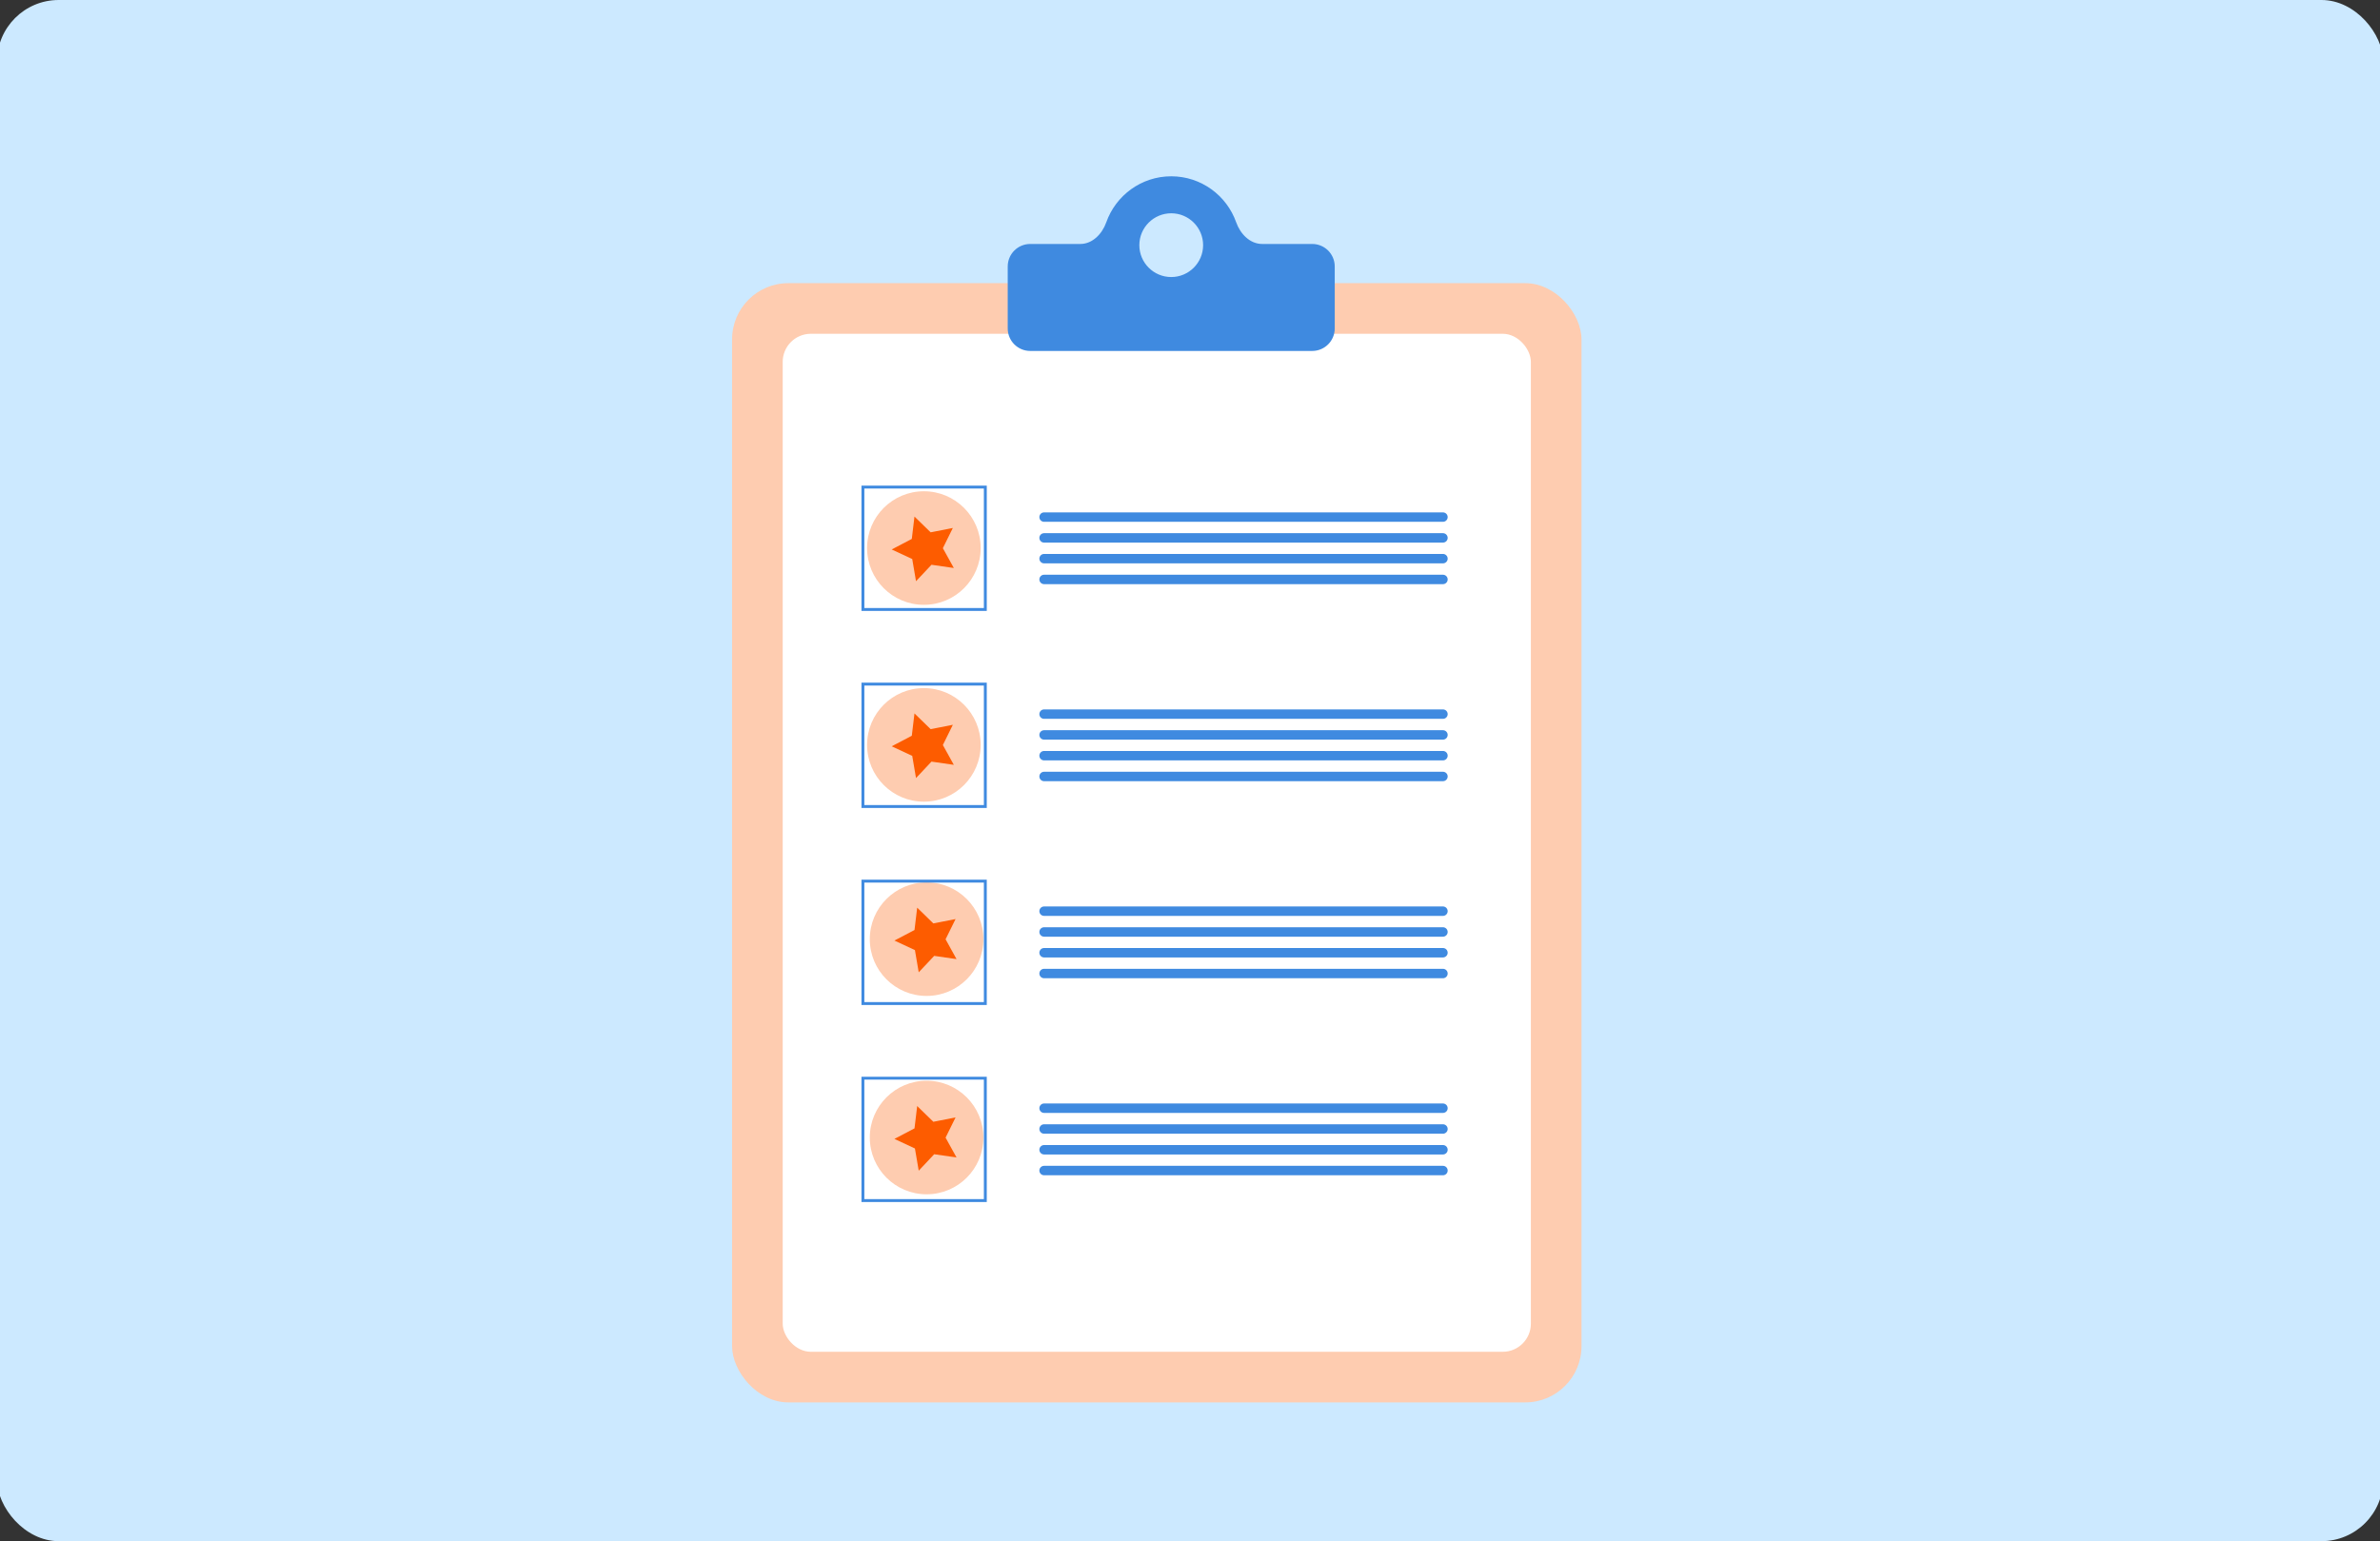 <svg fill="none" height="250" viewBox="0 0 386 250" width="386" xmlns="http://www.w3.org/2000/svg" xmlns:xlink="http://www.w3.org/1999/xlink"><rect x="0" y="0" width="386" height="250" fill="#333333" stroke="none"/><clipPath id="a"><path d="m0 0h386v250h-386z"/></clipPath><g clip-path="url(#a)"><rect fill="#cce9ff" height="250" rx="10" width="387" x="-.486"/><rect fill="#feccb0" height="181.557" rx="9.123" width="137.765" x="118.732" y="45.933"/><rect fill="#fff" height="165.135" rx="4.562" width="121.342" x="126.943" y="54.144"/><path d="m150.28 193.733c5.087 0 9.211-4.124 9.211-9.211s-4.124-9.211-9.211-9.211c-5.088 0-9.212 4.124-9.212 9.211s4.124 9.211 9.212 9.211z" fill="#feccb0"/><path d="m155.136 187.759-3.625-.525-2.508 2.668-.616-3.602-3.328-1.551 3.26-1.71.433-3.625 2.622 2.554 3.603-.707-1.619 3.283z" fill="#fd5c00"/><path d="m150.28 161.555c5.087 0 9.211-4.124 9.211-9.211s-4.124-9.211-9.211-9.211c-5.088 0-9.212 4.124-9.212 9.211s4.124 9.211 9.212 9.211z" fill="#feccb0"/><path d="m155.136 155.581-3.625-.524-2.508 2.667-.616-3.602-3.328-1.55 3.26-1.71.433-3.626 2.622 2.554 3.603-.707-1.619 3.283z" fill="#fd5c00"/><path d="m149.84 130.044c5.087 0 9.211-4.124 9.211-9.212 0-5.087-4.124-9.211-9.211-9.211s-9.211 4.124-9.211 9.211c0 5.088 4.124 9.212 9.211 9.212z" fill="#feccb0"/><path d="m154.697 124.069-3.625-.524-2.508 2.668-.616-3.603-3.329-1.55 3.261-1.71.433-3.625 2.622 2.553 3.602-.707-1.619 3.284z" fill="#fd5c00"/><path d="m149.84 98.112c5.087 0 9.211-4.124 9.211-9.211 0-5.087-4.124-9.211-9.211-9.211s-9.211 4.124-9.211 9.211c0 5.087 4.124 9.211 9.211 9.211z" fill="#feccb0"/><path d="m154.697 92.138-3.625-.524-2.508 2.668-.616-3.602-3.329-1.55 3.261-1.71.433-3.625 2.622 2.554 3.602-.707-1.619 3.283z" fill="#fd5c00"/><g fill="#3f8ae0"><path d="m216.475 53.28c0 2.015-1.634 3.649-3.649 3.649h-45.739c-2.016 0-3.649-1.634-3.649-3.649v-10.056c0-2.015 1.633-3.649 3.649-3.649h8.117c1.991 0 3.556-1.639 4.219-3.517 1.533-4.34 5.676-7.46 10.533-7.46s9 3.12 10.533 7.46c.663 1.878 2.228 3.517 4.22 3.517h8.117c2.015 0 3.649 1.634 3.649 3.649zm-23.386-8.26 2.317-3.418c.277-.408.468-.868.562-1.353l.265-1.362c.033-.169.027-.338-.036-.498-.064-.163-.159-.391-.261-.636-.373-.893-.793-1.922-1.493-2.591-.488-.467-1.255-.955-2.538-1.255-1.582-.37-3.223-.058-4.654.71-.787.422-2.171 1.731-2.646 2.488-.328.523-.642 1.026-.64 1.071v1.685c0 .73.219 1.444.629 2.048l1.023 1.508c.679 1.002 1.81 1.601 3.02 1.601z"/><path d="m189.955 46.345c-3.626 0-6.58-2.95-6.58-6.58s2.95-6.58 6.58-6.58c3.631 0 6.581 2.95 6.581 6.58s-2.955 6.58-6.581 6.58zm0-11.747c-2.851 0-5.171 2.32-5.171 5.171 0 2.851 2.32 5.171 5.171 5.171s5.172-2.32 5.172-5.171c0-2.851-2.321-5.171-5.172-5.171z"/><path d="m234.026 180.532h-64.69c-.203 0-.398-.08-.541-.224-.144-.144-.225-.338-.225-.541s.081-.398.225-.542c.143-.143.338-.224.541-.224h64.69c.203 0 .398.081.542.224.143.144.224.339.224.542s-.081.397-.224.541c-.144.144-.339.224-.542.224zm0 3.373h-64.69c-.203 0-.398-.081-.541-.225-.144-.143-.225-.338-.225-.541s.081-.398.225-.541c.143-.144.338-.225.541-.225h64.69c.203 0 .398.081.542.225.143.143.224.338.224.541s-.081.398-.224.541c-.144.144-.339.225-.542.225zm0 3.367h-64.69c-.203 0-.398-.08-.541-.224-.144-.144-.225-.338-.225-.541s.081-.398.225-.542c.143-.143.338-.224.541-.224h64.69c.203 0 .398.081.542.224.143.144.224.339.224.542s-.081.397-.224.541c-.144.144-.339.224-.542.224zm0 3.373h-64.69c-.203 0-.398-.081-.541-.225-.144-.143-.225-.338-.225-.541s.081-.398.225-.541c.143-.144.338-.225.541-.225h64.69c.203 0 .398.081.542.225.143.143.224.338.224.541s-.081.398-.224.541c-.144.144-.339.225-.542.225z"/><path d="m234.026 148.572h-64.691c-.203 0-.397-.08-.541-.224-.143-.144-.224-.338-.224-.541s.081-.398.224-.542c.144-.143.338-.224.541-.224h64.691c.203 0 .398.081.541.224.144.144.225.339.225.542s-.081.397-.225.541c-.143.144-.338.224-.541.224zm0 3.373h-64.691c-.203 0-.397-.081-.541-.225-.143-.143-.224-.338-.224-.541s.081-.398.224-.541c.144-.144.338-.225.541-.225h64.691c.203 0 .398.081.541.225.144.143.225.338.225.541s-.081.398-.225.541c-.143.144-.338.225-.541.225zm0 3.367h-64.691c-.203 0-.397-.08-.541-.224-.143-.144-.224-.338-.224-.541s.081-.398.224-.542c.144-.143.338-.224.541-.224h64.691c.203 0 .398.081.541.224.144.144.225.339.225.542s-.081.397-.225.541c-.143.144-.338.224-.541.224zm0 3.373h-64.691c-.203 0-.397-.081-.541-.225-.143-.143-.224-.338-.224-.541s.081-.398.224-.541c.144-.144.338-.225.541-.225h64.691c.203 0 .398.081.541.225.144.143.225.338.225.541s-.081.398-.225.541c-.143.144-.338.225-.541.225zm-73.986 36.302h-20.323v-20.323h20.323zm-19.854-.47h19.385v-19.384h-19.385z"/><path d="m234.026 116.607h-64.691c-.203 0-.397-.08-.541-.224-.143-.143-.224-.338-.224-.541s.081-.398.224-.542c.144-.143.338-.224.541-.224h64.691c.203 0 .398.081.541.224.144.144.225.339.225.542s-.081.398-.225.541c-.143.144-.338.224-.541.224zm0 3.373h-64.691c-.203 0-.397-.081-.541-.224-.143-.144-.224-.339-.224-.542s.081-.398.224-.541c.144-.144.338-.224.541-.224h64.691c.203 0 .398.08.541.224.144.143.225.338.225.541s-.081.398-.225.542c-.143.143-.338.224-.541.224zm0 3.367h-64.691c-.203 0-.397-.08-.541-.224-.143-.143-.224-.338-.224-.541s.081-.398.224-.542c.144-.143.338-.224.541-.224h64.691c.203 0 .398.081.541.224.144.144.225.339.225.542s-.081.398-.225.541c-.143.144-.338.224-.541.224zm0 3.373h-64.691c-.203 0-.397-.081-.541-.224-.143-.144-.224-.339-.224-.542s.081-.398.224-.541c.144-.144.338-.224.541-.224h64.691c.203 0 .398.08.541.224.144.143.225.338.225.541s-.081.398-.225.542c-.143.143-.338.224-.541.224zm-73.986 36.302h-20.323v-20.323h20.323zm-19.854-.469h19.385v-19.385h-19.385z"/><path d="m234.026 84.646h-64.691c-.203 0-.397-.081-.541-.224-.143-.144-.224-.338-.224-.541 0-.203.081-.398.224-.541.144-.144.338-.224.541-.224h64.691c.203 0 .398.081.541.224.144.143.225.338.225.541 0 .203-.081.398-.225.541-.143.144-.338.224-.541.224zm0 3.372h-64.691c-.203 0-.397-.081-.541-.224-.143-.144-.224-.338-.224-.541 0-.203.081-.398.224-.541.144-.143.338-.224.541-.224h64.691c.203 0 .398.081.541.224.144.144.225.338.225.541 0 .203-.081.398-.225.541-.143.143-.338.224-.541.224zm0 3.368h-64.691c-.203 0-.397-.081-.541-.224-.143-.144-.224-.338-.224-.541 0-.203.081-.398.224-.541.144-.143.338-.224.541-.224h64.691c.203 0 .398.081.541.224.144.144.225.338.225.541 0 .203-.081.398-.225.541-.143.143-.338.224-.541.224zm0 3.372h-64.691c-.203 0-.397-.081-.541-.224-.143-.143-.224-.338-.224-.541 0-.203.081-.398.224-.541.144-.144.338-.224.541-.224h64.691c.203 0 .398.081.541.224.144.144.225.338.225.541 0 .203-.081.398-.225.541-.143.144-.338.224-.541.224zm-73.986 36.302h-20.323v-20.323h20.323zm-19.854-.469h19.385v-19.385h-19.385z"/><path d="m160.04 99.1h-20.323v-20.323h20.323zm-19.854-.47h19.385v-19.384h-19.385z"/></g></g></svg>